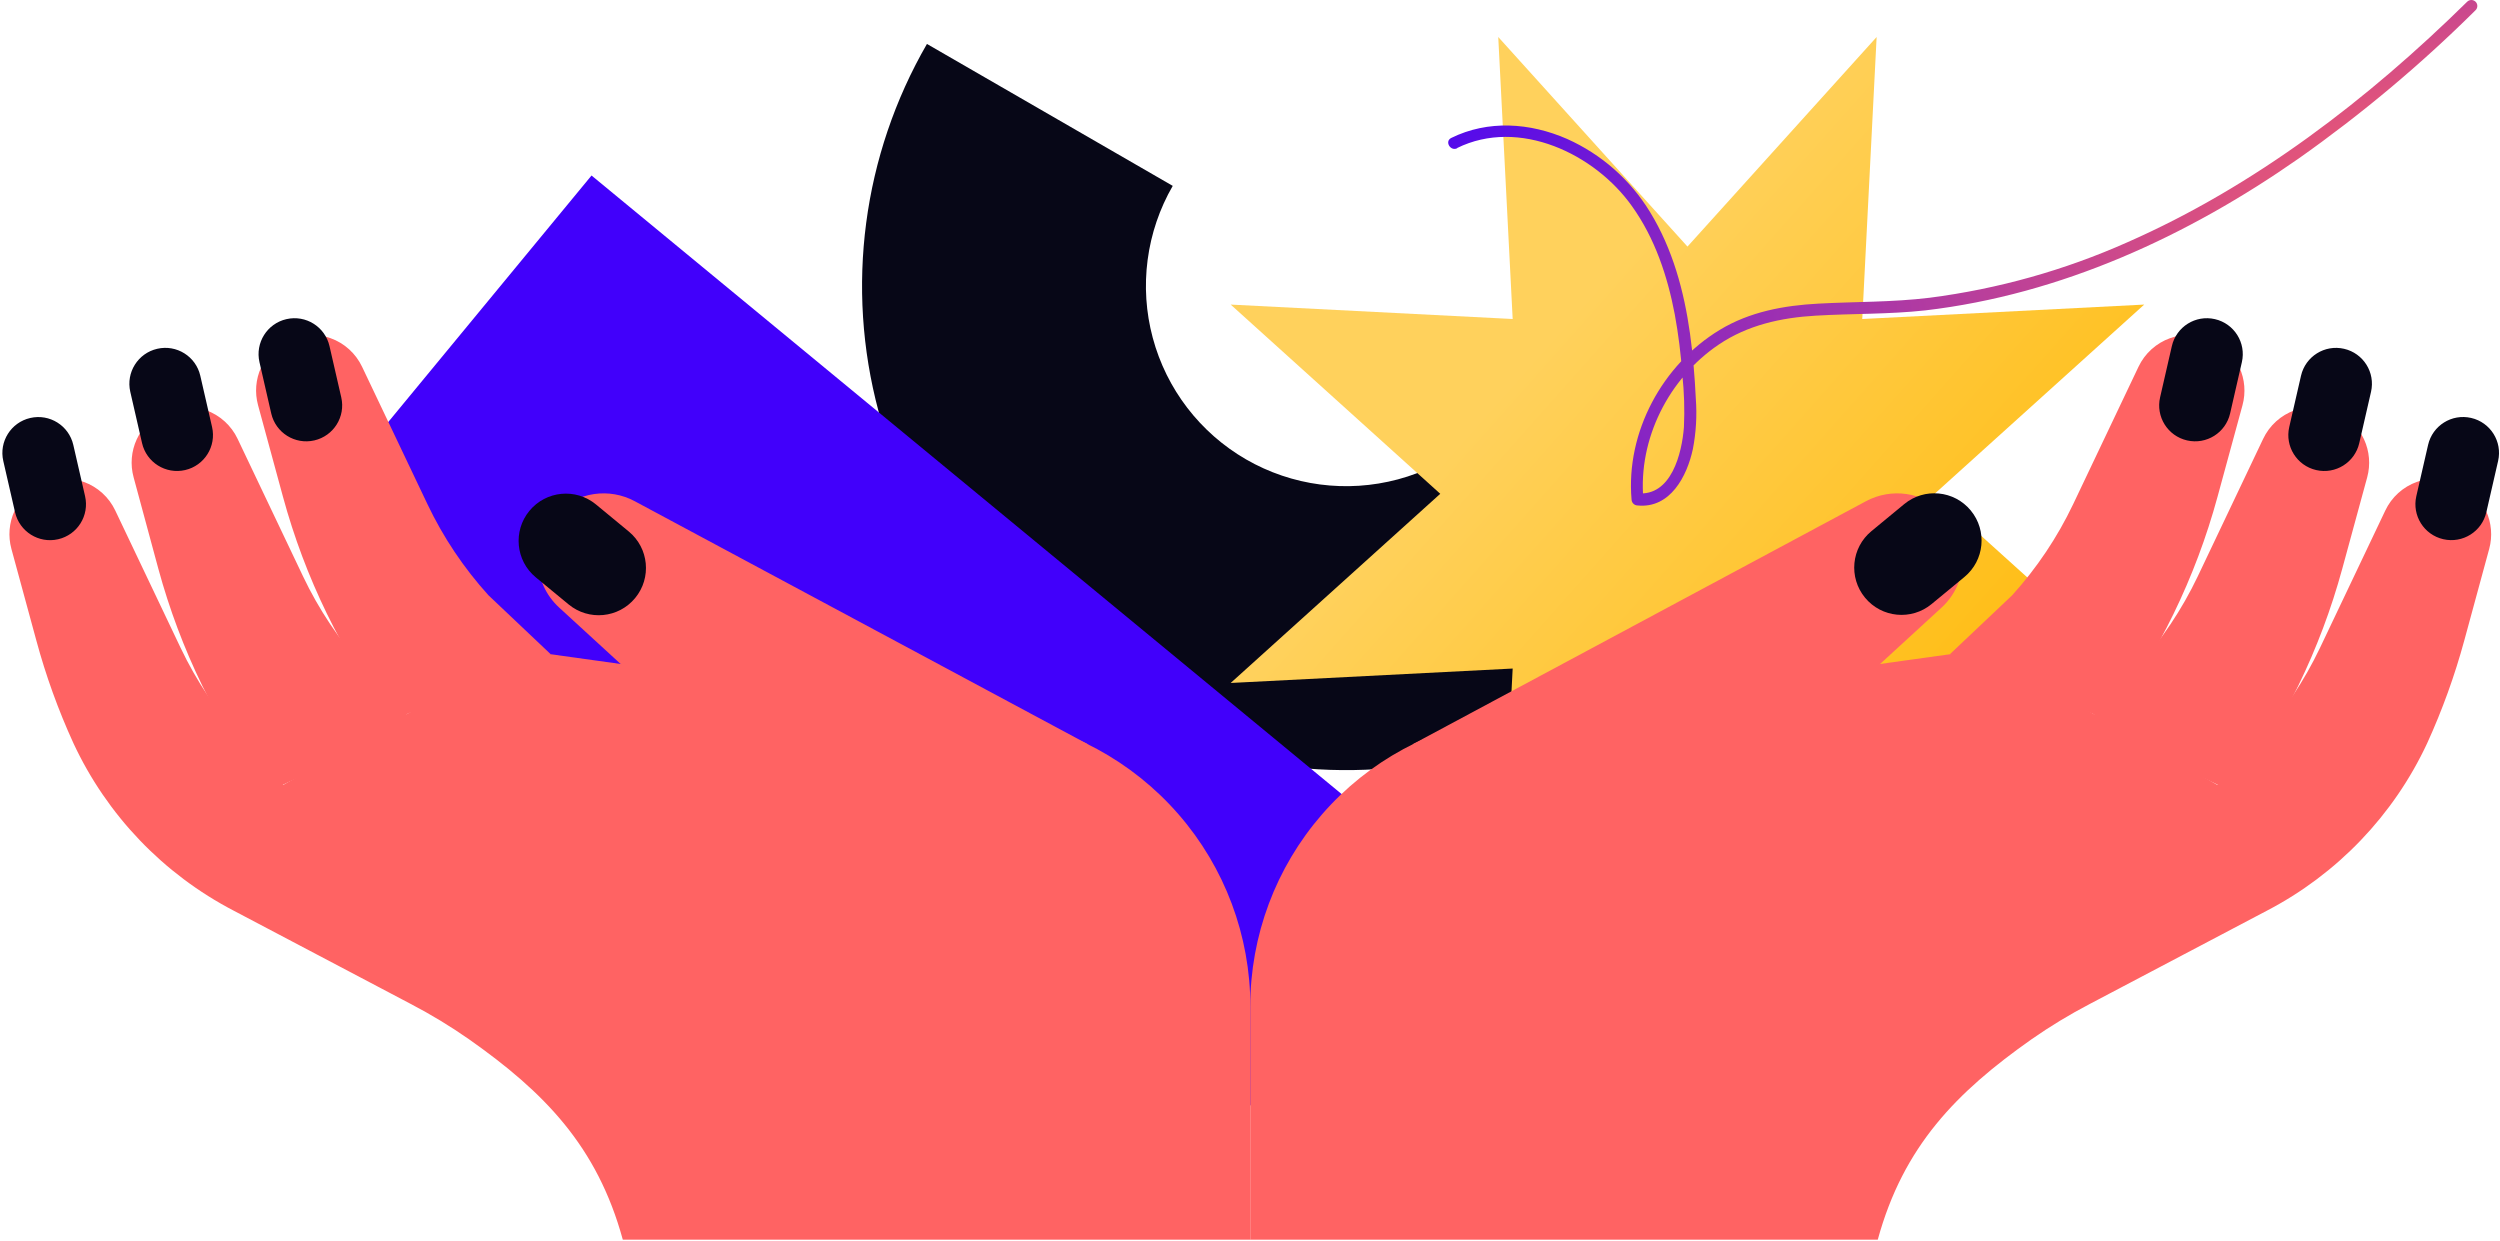 <svg  viewBox="0 0 528 262" fill="none" xmlns="http://www.w3.org/2000/svg">
<path d="M372.833 111.546C359.272 135.026 336.939 152.157 310.748 159.171C284.556 166.184 256.65 162.506 233.171 148.945C209.691 135.384 192.56 113.051 185.546 86.859C178.532 60.667 182.211 32.762 195.772 9.282L247.682 39.257C244.906 44.066 243.104 49.375 242.38 54.88C241.655 60.386 242.022 65.98 243.46 71.343C246.363 82.176 253.45 91.411 263.162 97.018C272.875 102.625 284.417 104.143 295.249 101.24C306.081 98.337 315.316 91.25 320.923 81.538L372.833 111.546Z" fill="#070717"/>
<path d="M356.393 52.077L396.345 7.815L393.31 67.373L452.857 64.327L408.595 104.29L452.857 144.242L393.31 141.196L396.345 200.754L356.393 156.491L316.43 200.754L319.476 141.196L259.918 144.242L304.181 104.29L259.918 64.327L319.476 67.373L316.43 7.815L356.393 52.077Z" fill="url(#paint0_linear_1_26)"/>
<path d="M307.746 31.262C320.824 24.823 336.858 32.493 344.697 43.579C349.5 50.297 352.176 58.303 353.71 66.388C354.485 70.616 355.019 74.885 355.311 79.175C355.703 82.841 355.815 86.532 355.647 90.215C355.222 95.713 352.994 104.895 345.816 104.178L347.082 105.443C345.962 92.723 352.434 79.914 362.97 72.792C369.118 68.638 376.172 67.093 383.495 66.667C391.232 66.208 398.958 66.399 406.673 65.548C435.282 62.188 462.01 49.872 485.446 33.501C498.767 24.116 511.278 13.628 522.844 2.149C523.08 1.913 523.213 1.593 523.213 1.259C523.213 0.925 523.08 0.605 522.844 0.369C522.608 0.133 522.288 0 521.954 0C521.62 0 521.3 0.133 521.064 0.369C500.125 20.972 476.275 39.301 449.301 51.17C436.025 57.081 421.96 61.027 407.546 62.883C399.708 63.846 391.87 63.7 384.032 64.126C376.743 64.517 369.543 65.839 363.217 69.668C351.113 76.991 343.353 91.257 344.585 105.499C344.596 105.828 344.731 106.141 344.964 106.374C345.197 106.607 345.51 106.742 345.839 106.753C352.747 107.448 356.308 100.584 357.54 94.817C358.214 91.318 358.421 87.745 358.156 84.191C357.932 79.578 357.562 74.987 356.924 70.418C355.67 61.461 353.251 52.559 348.504 44.81C344.362 37.99 338.242 32.593 330.958 29.336C323.119 25.91 314.274 25.305 306.503 29.134C305.047 29.851 306.324 32.023 307.768 31.307L307.746 31.262Z" fill="url(#paint1_radial_1_26)"/>
<path d="M248.302 252.601L304.16 184.865L124.931 37.067L69.073 104.804L248.302 252.601Z" fill="#4100FB"/>
<path d="M298.238 157.253L394.109 105.846C396.739 104.438 399.753 103.912 402.705 104.348C405.657 104.783 408.39 106.157 410.502 108.265C411.825 109.591 412.867 111.171 413.565 112.91C414.262 114.65 414.601 116.512 414.56 118.385C414.519 120.259 414.1 122.104 413.328 123.812C412.555 125.519 411.445 127.052 410.065 128.319L385.655 150.714L298.238 157.253Z" fill="#FF6363"/>
<path d="M411.812 138.173L424.958 125.733C430.166 119.981 434.508 113.5 437.846 106.496L451.652 77.461C452.314 76.064 453.244 74.811 454.39 73.774C455.536 72.736 456.875 71.934 458.33 71.415C459.786 70.895 461.33 70.667 462.874 70.744C464.418 70.82 465.931 71.201 467.328 71.863C469.82 73.053 471.813 75.082 472.962 77.593C474.11 80.104 474.339 82.939 473.61 85.602L468.336 104.939C463.7 121.978 455.906 137.995 445.359 152.158L411.812 138.173Z" fill="#FF6363"/>
<path d="M440.856 152.471L451.281 140.972C456.49 135.216 460.831 128.732 464.169 121.724L477.975 92.689C478.636 91.291 479.565 90.037 480.711 88.999C481.857 87.961 483.196 87.159 484.652 86.638C486.108 86.118 487.652 85.891 489.197 85.968C490.741 86.046 492.255 86.427 493.651 87.091C496.141 88.275 498.136 90.296 499.288 92.801C500.44 95.305 500.676 98.135 499.955 100.796L494.681 120.134C490.038 137.169 482.24 153.181 471.694 167.341L440.856 152.471Z" fill="#FF6363"/>
<path d="M519.453 102.219C518.056 101.557 516.542 101.177 514.999 101.1C513.455 101.023 511.911 101.251 510.455 101.771C508.999 102.291 507.66 103.093 506.514 104.13C505.369 105.168 504.438 106.421 503.777 107.818L489.971 136.852C486.633 143.857 482.291 150.337 477.083 156.089L468.304 165.775L418.521 137.244L317.332 151.33C302.559 153.385 289.027 160.714 279.235 171.965C269.443 183.216 264.051 197.63 264.056 212.545V261.813H396.586C401.994 242.072 413.203 230.662 429.058 219.499C433 216.75 437.114 214.255 441.375 212.03L478.729 192.357C493.618 184.616 505.534 172.173 512.623 156.962C515.819 149.949 518.44 142.688 520.461 135.251L525.723 115.913C526.442 113.258 526.208 110.434 525.063 107.933C523.917 105.432 521.933 103.41 519.453 102.219Z" fill="#FF6363"/>
<path d="M416.229 107.82L416.222 107.811C412.717 103.56 406.429 102.956 402.178 106.461L395.241 112.182C390.99 115.687 390.385 121.975 393.891 126.226L393.898 126.235C397.404 130.486 403.692 131.09 407.943 127.585L414.88 121.864C419.131 118.359 419.735 112.071 416.229 107.82Z" fill="#070717"/>
<path d="M467.79 67.402L467.779 67.399C463.699 66.463 459.632 69.012 458.696 73.093L456.21 83.93C455.274 88.011 457.823 92.078 461.903 93.014L461.914 93.016C465.995 93.952 470.062 91.403 470.998 87.323L473.484 76.485C474.42 72.405 471.871 68.338 467.79 67.402Z" fill="#070717"/>
<path d="M495.067 73.667L495.057 73.664C490.976 72.728 486.909 75.278 485.973 79.358L483.487 90.195C482.551 94.276 485.1 98.343 489.181 99.279L489.192 99.281C493.272 100.218 497.339 97.668 498.275 93.588L500.761 82.751C501.697 78.67 499.148 74.603 495.067 73.667Z" fill="#070717"/>
<path d="M521.907 88.268L521.896 88.265C517.816 87.329 513.749 89.878 512.813 93.959L510.327 104.796C509.391 108.877 511.94 112.944 516.02 113.88L516.031 113.882C520.112 114.818 524.179 112.269 525.115 108.189L527.601 97.351C528.537 93.271 525.988 89.204 521.907 88.268Z" fill="#070717"/>
<path d="M229.888 157.253L134.039 105.847C131.411 104.437 128.399 103.911 125.449 104.347C122.498 104.782 119.767 106.156 117.658 108.265C116.331 109.59 115.286 111.17 114.587 112.909C113.888 114.649 113.548 116.512 113.589 118.386C113.63 120.26 114.05 122.107 114.825 123.814C115.599 125.521 116.711 127.054 118.095 128.32L142.504 150.714L229.888 157.253Z" fill="#FF6363"/>
<path d="M116.309 138.173L103.175 125.733C97.963 119.984 93.621 113.503 90.287 106.496L76.47 77.461C75.808 76.064 74.878 74.811 73.732 73.774C72.586 72.736 71.247 71.934 69.791 71.415C68.336 70.895 66.792 70.667 65.248 70.744C63.704 70.82 62.19 71.201 60.794 71.863C58.302 73.047 56.306 75.071 55.156 77.578C54.005 80.086 53.773 82.918 54.501 85.579L59.763 104.917C64.398 121.959 72.196 137.977 82.751 152.136L116.309 138.173Z" fill="#FF6363"/>
<path d="M87.303 152.471L76.879 140.972C71.67 135.219 67.332 128.734 64.002 121.724L50.185 92.689C49.524 91.291 48.595 90.037 47.449 88.999C46.303 87.961 44.964 87.159 43.508 86.638C42.052 86.118 40.508 85.891 38.963 85.968C37.419 86.046 35.905 86.427 34.509 87.091C32.018 88.273 30.023 90.295 28.872 92.8C27.722 95.306 27.489 98.136 28.216 100.796L33.445 120.134C38.079 137.172 45.878 153.186 56.433 167.341L87.303 152.471Z" fill="#FF6363"/>
<path d="M8.666 102.219C10.062 101.557 11.576 101.177 13.12 101.1C14.664 101.023 16.208 101.251 17.663 101.771C19.119 102.291 20.458 103.093 21.604 104.13C22.75 105.168 23.68 106.421 24.342 107.818L38.159 136.852C41.493 143.857 45.831 150.337 51.036 156.089L59.815 165.775L109.608 137.244L210.787 151.33C225.561 153.384 239.094 160.713 248.888 171.964C258.682 183.215 264.076 197.629 264.074 212.545V261.813H131.533C126.136 242.072 114.927 230.662 99.061 219.499C95.12 216.747 91.006 214.253 86.744 212.03L49.401 192.357C34.508 184.62 22.592 172.176 15.507 156.962C12.301 149.953 9.679 142.692 7.669 135.251L2.406 115.913C1.683 113.259 1.913 110.435 3.056 107.933C4.2 105.431 6.185 103.409 8.666 102.219Z" fill="#FF6363"/>
<path d="M134.142 126.308L134.149 126.299C137.654 122.048 137.05 115.76 132.799 112.255L125.862 106.534C121.611 103.029 115.323 103.633 111.817 107.884L111.81 107.893C108.305 112.144 108.909 118.432 113.16 121.937L120.097 127.657C124.348 131.163 130.636 130.559 134.142 126.308Z" fill="#070717"/>
<path d="M66.37 93.017L66.381 93.014C70.462 92.078 73.011 88.011 72.075 83.931L69.588 73.093C68.653 69.013 64.586 66.464 60.505 67.4L60.494 67.402C56.413 68.338 53.864 72.405 54.8 76.486L57.286 87.323C58.223 91.404 62.289 93.953 66.37 93.017Z" fill="#070717"/>
<path d="M39.085 99.279L39.096 99.277C43.176 98.341 45.725 94.274 44.789 90.193L42.303 79.356C41.367 75.275 37.3 72.726 33.22 73.662L33.209 73.665C29.128 74.601 26.579 78.668 27.515 82.748L30.001 93.585C30.937 97.666 35.004 100.215 39.085 99.279Z" fill="#070717"/>
<path d="M12.264 113.892L12.275 113.89C16.356 112.954 18.905 108.887 17.969 104.806L15.483 93.969C14.547 89.888 10.48 87.339 6.4 88.275L6.389 88.278C2.308 89.214 -0.241 93.281 0.695 97.361L3.181 108.199C4.117 112.279 8.184 114.828 12.264 113.892Z" fill="#070717"/>
<defs>
<linearGradient id="paint0_linear_1_26" x1="289.725" y1="113.951" x2="370.072" y2="185.356" gradientUnits="userSpaceOnUse">
<stop stop-color="#FFD15C"/>
<stop offset="1" stop-color="#FFBF1B"/>
</linearGradient>
<radialGradient id="paint1_radial_1_26" cx="0" cy="0" r="1" gradientUnits="userSpaceOnUse" gradientTransform="translate(523.638 33.905) rotate(164.075) scale(296.567 114.663)">
<stop stop-color="#FF6363"/>
<stop offset="1" stop-color="#4100FB"/>
</radialGradient>
</defs>
</svg>
